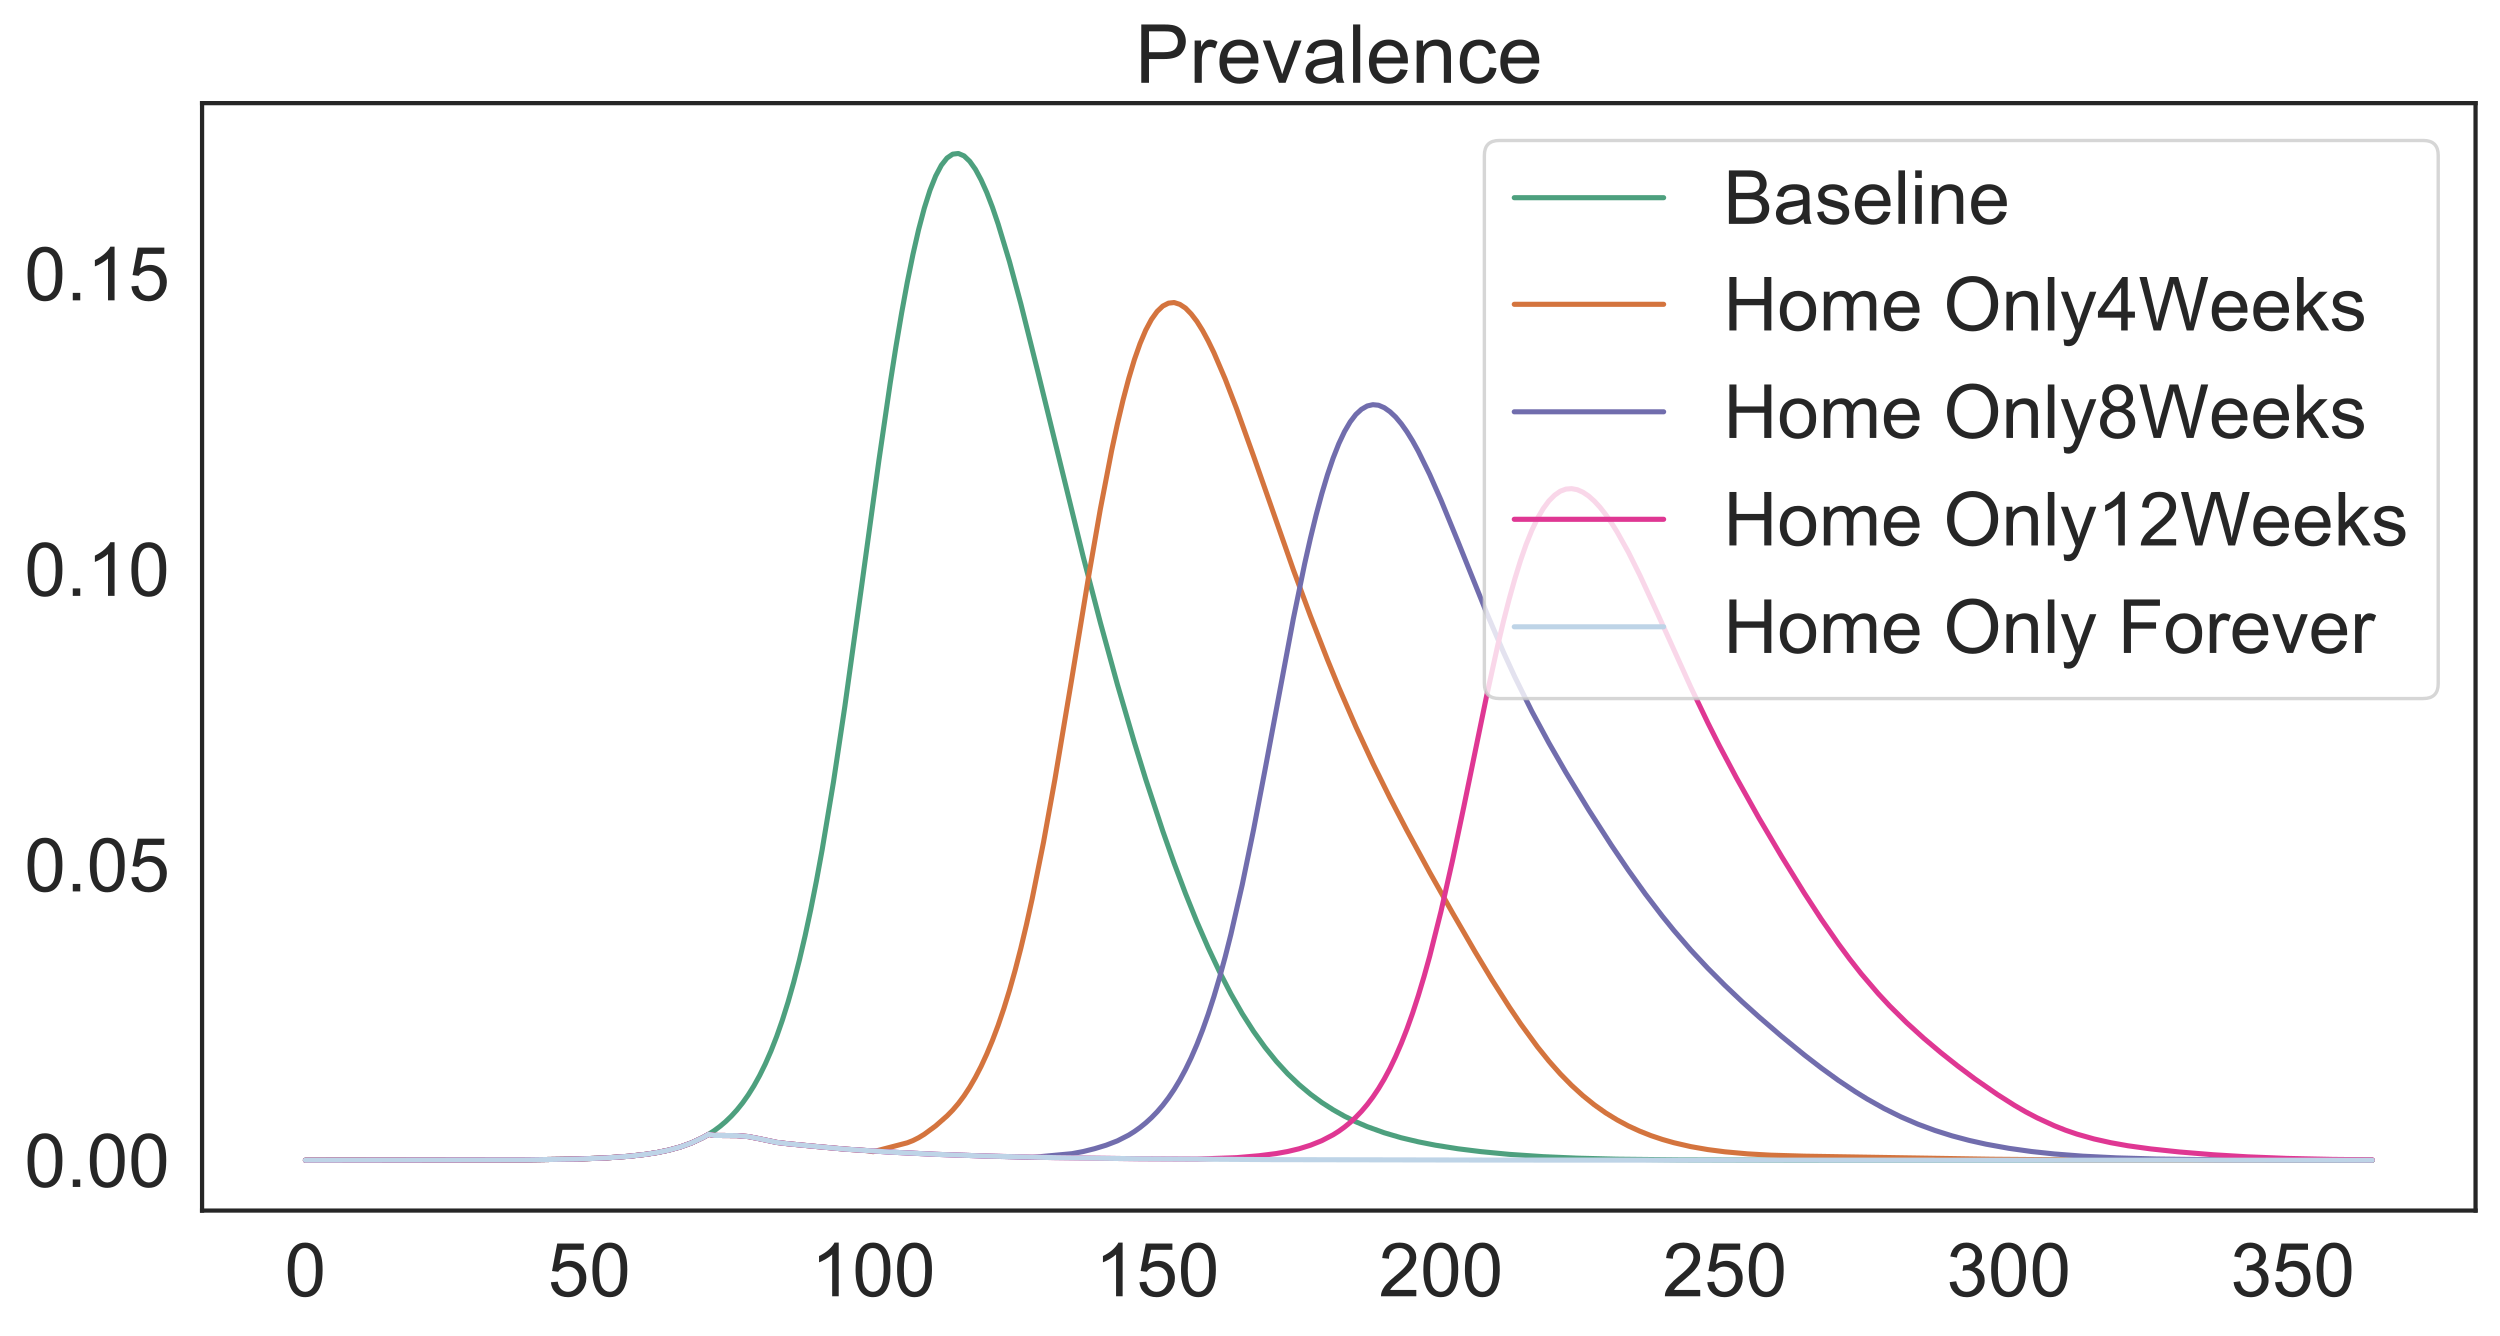 <?xml version="1.0" encoding="utf-8" standalone="no"?>
<!DOCTYPE svg PUBLIC "-//W3C//DTD SVG 1.1//EN"
  "http://www.w3.org/Graphics/SVG/1.1/DTD/svg11.dtd">
<!-- Created with matplotlib (https://matplotlib.org/) -->
<svg height="393.358pt" version="1.1" viewBox="0 0 736.314 393.358" width="736.314pt" xmlns="http://www.w3.org/2000/svg" xmlns:xlink="http://www.w3.org/1999/xlink">
 <defs>
  <style type="text/css">
*{stroke-linecap:butt;stroke-linejoin:round;}
  </style>
 </defs>
 <g id="figure_1">
  <g id="patch_1">
   <path d="M 0 393.358 
L 736.314 393.358 
L 736.314 0 
L 0 0 
z
" style="fill:#ffffff;"/>
  </g>
  <g id="axes_1">
   <g id="patch_2">
    <path d="M 59.514 356.539 
L 729.114 356.539 
L 729.114 30.379 
L 59.514 30.379 
z
" style="fill:#ffffff;"/>
   </g>
   <g id="matplotlib.axis_1">
    <g id="xtick_1">
     <g id="text_1">
      <!-- 0 -->
      <defs>
       <path d="M 4.156 35.297 
Q 4.156 48 6.766 55.734 
Q 9.375 63.484 14.516 67.672 
Q 19.672 71.875 27.484 71.875 
Q 33.25 71.875 37.594 69.547 
Q 41.938 67.234 44.766 62.859 
Q 47.609 58.5 49.219 52.219 
Q 50.828 45.953 50.828 35.297 
Q 50.828 22.703 48.234 14.969 
Q 45.656 7.234 40.5 3 
Q 35.359 -1.219 27.484 -1.219 
Q 17.141 -1.219 11.234 6.203 
Q 4.156 15.141 4.156 35.297 
z
M 13.188 35.297 
Q 13.188 17.672 17.312 11.828 
Q 21.438 6 27.484 6 
Q 33.547 6 37.672 11.859 
Q 41.797 17.719 41.797 35.297 
Q 41.797 52.984 37.672 58.781 
Q 33.547 64.594 27.391 64.594 
Q 21.344 64.594 17.719 59.469 
Q 13.188 52.938 13.188 35.297 
z
" id="ArialMT-48"/>
      </defs>
      <g style="fill:#262626;" transform="translate(83.833 381.786)scale(0.22 -0.22)">
       <use xlink:href="#ArialMT-48"/>
      </g>
     </g>
    </g>
    <g id="xtick_2">
     <g id="text_2">
      <!-- 50 -->
      <defs>
       <path d="M 4.156 18.75 
L 13.375 19.531 
Q 14.406 12.797 18.141 9.391 
Q 21.875 6 27.156 6 
Q 33.5 6 37.891 10.781 
Q 42.281 15.578 42.281 23.484 
Q 42.281 31 38.062 35.344 
Q 33.844 39.703 27 39.703 
Q 22.75 39.703 19.328 37.766 
Q 15.922 35.844 13.969 32.766 
L 5.719 33.844 
L 12.641 70.609 
L 48.25 70.609 
L 48.25 62.203 
L 19.672 62.203 
L 15.828 42.969 
Q 22.266 47.469 29.344 47.469 
Q 38.719 47.469 45.156 40.969 
Q 51.609 34.469 51.609 24.266 
Q 51.609 14.547 45.953 7.469 
Q 39.062 -1.219 27.156 -1.219 
Q 17.391 -1.219 11.203 4.25 
Q 5.031 9.719 4.156 18.75 
z
" id="ArialMT-53"/>
      </defs>
      <g style="fill:#262626;" transform="translate(161.333 381.786)scale(0.22 -0.22)">
       <use xlink:href="#ArialMT-53"/>
       <use x="55.615" xlink:href="#ArialMT-48"/>
      </g>
     </g>
    </g>
    <g id="xtick_3">
     <g id="text_3">
      <!-- 100 -->
      <defs>
       <path d="M 37.25 0 
L 28.469 0 
L 28.469 56 
Q 25.297 52.984 20.141 49.953 
Q 14.984 46.922 10.891 45.406 
L 10.891 53.906 
Q 18.266 57.375 23.781 62.297 
Q 29.297 67.234 31.594 71.875 
L 37.25 71.875 
z
" id="ArialMT-49"/>
      </defs>
      <g style="fill:#262626;" transform="translate(238.832 381.786)scale(0.22 -0.22)">
       <use xlink:href="#ArialMT-49"/>
       <use x="55.615" xlink:href="#ArialMT-48"/>
       <use x="111.23" xlink:href="#ArialMT-48"/>
      </g>
     </g>
    </g>
    <g id="xtick_4">
     <g id="text_4">
      <!-- 150 -->
      <g style="fill:#262626;" transform="translate(322.448 381.786)scale(0.22 -0.22)">
       <use xlink:href="#ArialMT-49"/>
       <use x="55.615" xlink:href="#ArialMT-53"/>
       <use x="111.23" xlink:href="#ArialMT-48"/>
      </g>
     </g>
    </g>
    <g id="xtick_5">
     <g id="text_5">
      <!-- 200 -->
      <defs>
       <path d="M 50.344 8.453 
L 50.344 0 
L 3.031 0 
Q 2.938 3.172 4.047 6.109 
Q 5.859 10.938 9.828 15.625 
Q 13.812 20.312 21.344 26.469 
Q 33.016 36.031 37.109 41.625 
Q 41.219 47.219 41.219 52.203 
Q 41.219 57.422 37.469 61 
Q 33.734 64.594 27.734 64.594 
Q 21.391 64.594 17.578 60.781 
Q 13.766 56.984 13.719 50.25 
L 4.688 51.172 
Q 5.609 61.281 11.656 66.578 
Q 17.719 71.875 27.938 71.875 
Q 38.234 71.875 44.234 66.156 
Q 50.25 60.453 50.25 52 
Q 50.25 47.703 48.484 43.547 
Q 46.734 39.406 42.656 34.812 
Q 38.578 30.219 29.109 22.219 
Q 21.188 15.578 18.938 13.203 
Q 16.703 10.844 15.234 8.453 
z
" id="ArialMT-50"/>
      </defs>
      <g style="fill:#262626;" transform="translate(406.065 381.786)scale(0.22 -0.22)">
       <use xlink:href="#ArialMT-50"/>
       <use x="55.615" xlink:href="#ArialMT-48"/>
       <use x="111.23" xlink:href="#ArialMT-48"/>
      </g>
     </g>
    </g>
    <g id="xtick_6">
     <g id="text_6">
      <!-- 250 -->
      <g style="fill:#262626;" transform="translate(489.681 381.786)scale(0.22 -0.22)">
       <use xlink:href="#ArialMT-50"/>
       <use x="55.615" xlink:href="#ArialMT-53"/>
       <use x="111.23" xlink:href="#ArialMT-48"/>
      </g>
     </g>
    </g>
    <g id="xtick_7">
     <g id="text_7">
      <!-- 300 -->
      <defs>
       <path d="M 4.203 18.891 
L 12.984 20.062 
Q 14.5 12.594 18.141 9.297 
Q 21.781 6 27 6 
Q 33.203 6 37.469 10.297 
Q 41.75 14.594 41.75 20.953 
Q 41.75 27 37.797 30.922 
Q 33.844 34.859 27.734 34.859 
Q 25.25 34.859 21.531 33.891 
L 22.516 41.609 
Q 23.391 41.5 23.922 41.5 
Q 29.547 41.5 34.031 44.422 
Q 38.531 47.359 38.531 53.469 
Q 38.531 58.297 35.25 61.469 
Q 31.984 64.656 26.812 64.656 
Q 21.688 64.656 18.266 61.422 
Q 14.844 58.203 13.875 51.766 
L 5.078 53.328 
Q 6.688 62.156 12.391 67.016 
Q 18.109 71.875 26.609 71.875 
Q 32.469 71.875 37.391 69.359 
Q 42.328 66.844 44.938 62.5 
Q 47.562 58.156 47.562 53.266 
Q 47.562 48.641 45.062 44.828 
Q 42.578 41.016 37.703 38.766 
Q 44.047 37.312 47.562 32.688 
Q 51.078 28.078 51.078 21.141 
Q 51.078 11.766 44.234 5.25 
Q 37.406 -1.266 26.953 -1.266 
Q 17.531 -1.266 11.297 4.344 
Q 5.078 9.969 4.203 18.891 
z
" id="ArialMT-51"/>
      </defs>
      <g style="fill:#262626;" transform="translate(573.298 381.786)scale(0.22 -0.22)">
       <use xlink:href="#ArialMT-51"/>
       <use x="55.615" xlink:href="#ArialMT-48"/>
       <use x="111.23" xlink:href="#ArialMT-48"/>
      </g>
     </g>
    </g>
    <g id="xtick_8">
     <g id="text_8">
      <!-- 350 -->
      <g style="fill:#262626;" transform="translate(656.914 381.786)scale(0.22 -0.22)">
       <use xlink:href="#ArialMT-51"/>
       <use x="55.615" xlink:href="#ArialMT-53"/>
       <use x="111.23" xlink:href="#ArialMT-48"/>
      </g>
     </g>
    </g>
   </g>
   <g id="matplotlib.axis_2">
    <g id="ytick_1">
     <g id="text_9">
      <!-- 0.00 -->
      <defs>
       <path d="M 9.078 0 
L 9.078 10.016 
L 19.094 10.016 
L 19.094 0 
z
" id="ArialMT-46"/>
      </defs>
      <g style="fill:#262626;" transform="translate(7.2 349.587)scale(0.22 -0.22)">
       <use xlink:href="#ArialMT-48"/>
       <use x="55.615" xlink:href="#ArialMT-46"/>
       <use x="83.398" xlink:href="#ArialMT-48"/>
       <use x="139.014" xlink:href="#ArialMT-48"/>
      </g>
     </g>
    </g>
    <g id="ytick_2">
     <g id="text_10">
      <!-- 0.05 -->
      <g style="fill:#262626;" transform="translate(7.2 262.544)scale(0.22 -0.22)">
       <use xlink:href="#ArialMT-48"/>
       <use x="55.615" xlink:href="#ArialMT-46"/>
       <use x="83.398" xlink:href="#ArialMT-48"/>
       <use x="139.014" xlink:href="#ArialMT-53"/>
      </g>
     </g>
    </g>
    <g id="ytick_3">
     <g id="text_11">
      <!-- 0.10 -->
      <g style="fill:#262626;" transform="translate(7.2 175.502)scale(0.22 -0.22)">
       <use xlink:href="#ArialMT-48"/>
       <use x="55.615" xlink:href="#ArialMT-46"/>
       <use x="83.398" xlink:href="#ArialMT-49"/>
       <use x="139.014" xlink:href="#ArialMT-48"/>
      </g>
     </g>
    </g>
    <g id="ytick_4">
     <g id="text_12">
      <!-- 0.15 -->
      <g style="fill:#262626;" transform="translate(7.2 88.459)scale(0.22 -0.22)">
       <use xlink:href="#ArialMT-48"/>
       <use x="55.615" xlink:href="#ArialMT-46"/>
       <use x="83.398" xlink:href="#ArialMT-49"/>
       <use x="139.014" xlink:href="#ArialMT-53"/>
      </g>
     </g>
    </g>
   </g>
   <g id="line2d_1">
    <path clip-path="url(#p6ea5d324b6)" d="M 89.95 341.713 
L 155.171 341.604 
L 170.222 341.361 
L 178.584 341.03 
L 185.273 340.546 
L 190.29 339.967 
L 193.635 339.433 
L 196.979 338.733 
L 200.324 337.819 
L 203.669 336.613 
L 207.013 335.048 
L 208.686 334.095 
L 210.358 333.006 
L 212.03 331.763 
L 213.703 330.35 
L 215.375 328.74 
L 217.047 326.908 
L 218.72 324.825 
L 220.392 322.455 
L 222.064 319.779 
L 223.737 316.756 
L 225.409 313.353 
L 227.081 309.536 
L 228.754 305.253 
L 230.426 300.468 
L 232.098 295.155 
L 233.771 289.276 
L 235.443 282.774 
L 237.115 275.657 
L 238.788 267.883 
L 240.46 259.452 
L 242.132 250.357 
L 245.477 230.325 
L 248.822 208.107 
L 253.839 172.117 
L 258.856 135.637 
L 262.2 112.749 
L 263.873 102.12 
L 265.545 92.227 
L 267.217 83.13 
L 268.889 74.92 
L 270.562 67.603 
L 272.234 61.292 
L 273.906 56.025 
L 275.579 51.828 
L 277.251 48.669 
L 278.923 46.543 
L 280.596 45.4 
L 282.268 45.204 
L 283.94 45.916 
L 285.613 47.512 
L 287.285 49.873 
L 288.957 52.977 
L 290.63 56.7 
L 292.302 61.06 
L 293.974 65.983 
L 297.319 77.06 
L 300.664 89.476 
L 305.681 109.548 
L 319.059 164.078 
L 324.076 183.336 
L 329.093 201.557 
L 334.11 218.704 
L 337.455 229.55 
L 342.472 244.784 
L 345.817 254.257 
L 349.161 263.161 
L 352.506 271.474 
L 355.851 279.16 
L 359.195 286.254 
L 362.54 292.726 
L 365.884 298.571 
L 369.229 303.801 
L 372.574 308.459 
L 375.918 312.606 
L 379.263 316.262 
L 382.608 319.453 
L 385.952 322.254 
L 389.297 324.715 
L 392.642 326.858 
L 395.986 328.749 
L 399.331 330.39 
L 402.676 331.825 
L 407.693 333.629 
L 412.71 335.102 
L 417.727 336.295 
L 422.744 337.284 
L 429.433 338.344 
L 436.122 339.179 
L 444.484 339.986 
L 454.518 340.666 
L 464.552 341.105 
L 476.258 341.403 
L 494.654 341.61 
L 526.428 341.698 
L 691.988 341.713 
L 698.678 341.713 
L 698.678 341.713 
" style="fill:none;stroke:#4da07e;stroke-linecap:round;stroke-width:1.5;"/>
   </g>
   <g id="line2d_2">
    <path clip-path="url(#p6ea5d324b6)" d="M 89.95 341.713 
L 155.171 341.604 
L 170.222 341.361 
L 178.584 341.03 
L 185.273 340.546 
L 190.29 339.967 
L 193.635 339.433 
L 196.979 338.733 
L 200.324 337.819 
L 203.669 336.613 
L 207.013 335.048 
L 208.686 334.095 
L 210.358 334.41 
L 217.047 334.467 
L 220.392 334.751 
L 223.737 335.402 
L 228.754 336.467 
L 232.098 336.866 
L 240.46 337.674 
L 248.822 338.437 
L 255.511 338.907 
L 257.183 339.206 
L 263.873 337.456 
L 267.217 336.582 
L 268.889 335.927 
L 270.562 335.082 
L 272.234 334.064 
L 275.579 331.599 
L 278.923 328.662 
L 280.596 326.955 
L 282.268 325.004 
L 283.94 322.76 
L 285.613 320.193 
L 287.285 317.302 
L 288.957 314.066 
L 290.63 310.438 
L 292.302 306.422 
L 293.974 301.988 
L 295.647 297.071 
L 297.319 291.664 
L 298.991 285.743 
L 300.664 279.274 
L 302.336 272.241 
L 304.008 264.674 
L 307.353 248.008 
L 310.698 229.552 
L 315.715 199.618 
L 320.732 169.143 
L 324.076 149.965 
L 327.421 132.646 
L 329.093 124.892 
L 330.766 117.815 
L 332.438 111.493 
L 334.11 105.912 
L 335.783 101.173 
L 337.455 97.211 
L 339.127 94.084 
L 340.8 91.74 
L 342.472 90.144 
L 344.144 89.286 
L 345.817 89.103 
L 347.489 89.64 
L 349.161 90.738 
L 350.834 92.47 
L 352.506 94.648 
L 354.178 97.324 
L 355.851 100.419 
L 357.523 103.862 
L 360.868 111.675 
L 364.212 120.385 
L 369.229 134.395 
L 380.935 167.851 
L 385.952 181.409 
L 390.969 194.284 
L 394.314 202.463 
L 399.331 214.026 
L 404.348 224.84 
L 409.365 234.973 
L 414.382 244.609 
L 421.071 256.916 
L 427.761 268.786 
L 434.45 280.332 
L 439.467 288.658 
L 444.484 296.53 
L 447.829 301.49 
L 452.846 308.362 
L 456.19 312.502 
L 459.535 316.271 
L 462.879 319.671 
L 466.224 322.71 
L 469.569 325.403 
L 472.913 327.771 
L 476.258 329.825 
L 479.603 331.622 
L 482.947 333.154 
L 486.292 334.48 
L 489.637 335.603 
L 492.981 336.556 
L 497.998 337.71 
L 503.015 338.584 
L 508.032 339.236 
L 514.722 339.842 
L 521.411 340.223 
L 531.445 340.519 
L 586.632 341.421 
L 611.717 341.634 
L 655.197 341.706 
L 698.678 341.713 
L 698.678 341.713 
" style="fill:none;stroke:#d4743e;stroke-linecap:round;stroke-width:1.5;"/>
   </g>
   <g id="line2d_3">
    <path clip-path="url(#p6ea5d324b6)" d="M 89.95 341.713 
L 155.171 341.604 
L 170.222 341.361 
L 178.584 341.03 
L 185.273 340.546 
L 190.29 339.967 
L 193.635 339.433 
L 196.979 338.733 
L 200.324 337.819 
L 203.669 336.613 
L 207.013 335.048 
L 208.686 334.095 
L 210.358 334.41 
L 217.047 334.467 
L 220.392 334.751 
L 223.737 335.402 
L 228.754 336.467 
L 232.098 336.866 
L 240.46 337.674 
L 248.822 338.437 
L 262.2 339.322 
L 275.579 339.976 
L 290.63 340.491 
L 304.008 340.884 
L 315.715 339.785 
L 319.059 339.15 
L 322.404 338.312 
L 325.749 337.298 
L 329.093 336.012 
L 332.438 334.309 
L 334.11 333.26 
L 335.783 332.065 
L 337.455 330.716 
L 339.127 329.192 
L 340.8 327.471 
L 342.472 325.533 
L 344.144 323.34 
L 345.817 320.877 
L 347.489 318.098 
L 349.161 314.998 
L 350.834 311.529 
L 352.506 307.677 
L 354.178 303.398 
L 355.851 298.688 
L 357.523 293.532 
L 359.195 287.893 
L 360.868 281.775 
L 362.54 275.15 
L 365.884 260.526 
L 369.229 244.264 
L 372.574 226.767 
L 380.935 182.169 
L 384.28 165.941 
L 385.952 158.548 
L 387.625 151.686 
L 389.297 145.441 
L 390.969 139.848 
L 392.642 134.923 
L 394.314 130.675 
L 395.986 127.125 
L 397.659 124.267 
L 399.331 122.071 
L 401.003 120.533 
L 402.676 119.573 
L 404.348 119.188 
L 406.02 119.354 
L 407.693 120.074 
L 409.365 121.246 
L 411.037 122.813 
L 412.71 124.809 
L 414.382 127.173 
L 416.054 129.88 
L 417.727 132.906 
L 421.071 139.727 
L 424.416 147.321 
L 429.433 159.569 
L 437.795 180.369 
L 442.812 192.098 
L 446.156 199.381 
L 451.173 209.519 
L 456.19 218.816 
L 461.207 227.534 
L 467.896 238.519 
L 474.586 248.922 
L 479.603 256.325 
L 484.62 263.334 
L 489.637 269.885 
L 492.981 274.012 
L 497.998 279.824 
L 503.015 285.19 
L 508.032 290.224 
L 513.049 294.981 
L 518.066 299.503 
L 524.756 305.257 
L 531.445 310.726 
L 536.462 314.587 
L 541.479 318.222 
L 546.496 321.565 
L 549.841 323.636 
L 554.858 326.456 
L 559.875 328.945 
L 564.891 331.106 
L 569.908 332.952 
L 574.925 334.535 
L 579.942 335.871 
L 584.959 336.994 
L 591.649 338.207 
L 598.338 339.15 
L 605.027 339.867 
L 613.389 340.518 
L 623.423 341.019 
L 635.129 341.355 
L 651.853 341.576 
L 680.282 341.686 
L 698.678 341.705 
L 698.678 341.705 
" style="fill:none;stroke:#716dad;stroke-linecap:round;stroke-width:1.5;"/>
   </g>
   <g id="line2d_4">
    <path clip-path="url(#p6ea5d324b6)" d="M 89.95 341.713 
L 155.171 341.604 
L 170.222 341.361 
L 178.584 341.03 
L 185.273 340.546 
L 190.29 339.967 
L 193.635 339.433 
L 196.979 338.733 
L 200.324 337.819 
L 203.669 336.613 
L 207.013 335.048 
L 208.686 334.095 
L 210.358 334.41 
L 217.047 334.467 
L 220.392 334.751 
L 223.737 335.402 
L 228.754 336.467 
L 232.098 336.866 
L 240.46 337.674 
L 248.822 338.437 
L 262.2 339.322 
L 275.579 339.976 
L 290.63 340.491 
L 310.698 340.953 
L 335.783 341.29 
L 352.506 341.379 
L 364.212 340.958 
L 370.901 340.383 
L 375.918 339.746 
L 379.263 339.145 
L 382.608 338.343 
L 385.952 337.301 
L 389.297 335.959 
L 392.642 334.22 
L 394.314 333.164 
L 395.986 331.957 
L 397.659 330.587 
L 399.331 329.04 
L 401.003 327.298 
L 402.676 325.327 
L 404.348 323.104 
L 406.02 320.611 
L 407.693 317.814 
L 409.365 314.684 
L 411.037 311.192 
L 412.71 307.322 
L 414.382 303.061 
L 416.054 298.377 
L 417.727 293.241 
L 419.399 287.674 
L 421.071 281.681 
L 424.416 268.394 
L 427.761 253.617 
L 431.105 237.748 
L 437.795 205.2 
L 441.139 189.998 
L 442.812 182.98 
L 444.484 176.468 
L 446.156 170.502 
L 447.829 165.092 
L 449.501 160.298 
L 451.173 156.161 
L 452.846 152.652 
L 454.518 149.797 
L 456.19 147.53 
L 457.863 145.853 
L 459.535 144.677 
L 461.207 144.052 
L 462.879 143.917 
L 464.552 144.229 
L 466.224 144.973 
L 467.896 146.093 
L 469.569 147.586 
L 471.241 149.403 
L 472.913 151.537 
L 474.586 153.974 
L 476.258 156.633 
L 479.603 162.635 
L 482.947 169.356 
L 487.964 180.218 
L 497.998 202.429 
L 503.015 212.911 
L 506.36 219.563 
L 511.377 229.017 
L 518.066 240.969 
L 524.756 252.287 
L 531.445 263.1 
L 536.462 270.79 
L 541.479 278.012 
L 544.824 282.525 
L 548.168 286.788 
L 553.185 292.646 
L 556.53 296.247 
L 561.547 301.205 
L 566.564 305.766 
L 571.581 309.988 
L 576.598 313.964 
L 581.615 317.728 
L 588.304 322.372 
L 593.321 325.553 
L 596.666 327.492 
L 600.01 329.243 
L 605.027 331.551 
L 608.372 332.881 
L 611.717 334.024 
L 616.734 335.445 
L 621.751 336.569 
L 626.768 337.463 
L 633.457 338.383 
L 641.819 339.276 
L 651.853 340.103 
L 661.886 340.711 
L 673.593 341.179 
L 686.971 341.471 
L 698.678 341.593 
L 698.678 341.593 
" style="fill:none;stroke:#df3793;stroke-linecap:round;stroke-width:1.5;"/>
   </g>
   <g id="line2d_5">
    <path clip-path="url(#p6ea5d324b6)" d="M 89.95 341.713 
L 155.171 341.604 
L 170.222 341.361 
L 178.584 341.03 
L 185.273 340.546 
L 190.29 339.967 
L 193.635 339.433 
L 196.979 338.733 
L 200.324 337.819 
L 203.669 336.613 
L 207.013 335.048 
L 208.686 334.095 
L 210.358 334.41 
L 217.047 334.467 
L 220.392 334.751 
L 223.737 335.402 
L 228.754 336.467 
L 232.098 336.866 
L 240.46 337.674 
L 248.822 338.437 
L 262.2 339.322 
L 275.579 339.976 
L 290.63 340.491 
L 310.698 340.953 
L 335.783 341.29 
L 374.246 341.538 
L 441.139 341.673 
L 613.389 341.713 
L 698.678 341.713 
L 698.678 341.713 
" style="fill:none;stroke:#bed4e7;stroke-linecap:round;stroke-width:1.5;"/>
   </g>
   <g id="patch_3">
    <path d="M 59.514 356.539 
L 59.514 30.379 
" style="fill:none;stroke:#262626;stroke-linecap:square;stroke-linejoin:miter;stroke-width:1.25;"/>
   </g>
   <g id="patch_4">
    <path d="M 729.114 356.539 
L 729.114 30.379 
" style="fill:none;stroke:#262626;stroke-linecap:square;stroke-linejoin:miter;stroke-width:1.25;"/>
   </g>
   <g id="patch_5">
    <path d="M 59.514 356.539 
L 729.114 356.539 
" style="fill:none;stroke:#262626;stroke-linecap:square;stroke-linejoin:miter;stroke-width:1.25;"/>
   </g>
   <g id="patch_6">
    <path d="M 59.514 30.379 
L 729.114 30.379 
" style="fill:none;stroke:#262626;stroke-linecap:square;stroke-linejoin:miter;stroke-width:1.25;"/>
   </g>
   <g id="text_13">
    <!-- Prevalence -->
    <defs>
     <path d="M 7.719 0 
L 7.719 71.578 
L 34.719 71.578 
Q 41.844 71.578 45.609 70.906 
Q 50.875 70.016 54.438 67.547 
Q 58.016 65.094 60.188 60.641 
Q 62.359 56.203 62.359 50.875 
Q 62.359 41.75 56.547 35.422 
Q 50.734 29.109 35.547 29.109 
L 17.188 29.109 
L 17.188 0 
z
M 17.188 37.547 
L 35.688 37.547 
Q 44.875 37.547 48.734 40.969 
Q 52.594 44.391 52.594 50.594 
Q 52.594 55.078 50.312 58.266 
Q 48.047 61.469 44.344 62.5 
Q 41.938 63.141 35.5 63.141 
L 17.188 63.141 
z
" id="ArialMT-80"/>
     <path d="M 6.5 0 
L 6.5 51.859 
L 14.406 51.859 
L 14.406 44 
Q 17.438 49.516 20 51.266 
Q 22.562 53.031 25.641 53.031 
Q 30.078 53.031 34.672 50.203 
L 31.641 42.047 
Q 28.422 43.953 25.203 43.953 
Q 22.312 43.953 20.016 42.219 
Q 17.719 40.484 16.75 37.406 
Q 15.281 32.719 15.281 27.156 
L 15.281 0 
z
" id="ArialMT-114"/>
     <path d="M 42.094 16.703 
L 51.172 15.578 
Q 49.031 7.625 43.219 3.219 
Q 37.406 -1.172 28.375 -1.172 
Q 17 -1.172 10.328 5.828 
Q 3.656 12.844 3.656 25.484 
Q 3.656 38.578 10.391 45.797 
Q 17.141 53.031 27.875 53.031 
Q 38.281 53.031 44.875 45.953 
Q 51.469 38.875 51.469 26.031 
Q 51.469 25.25 51.422 23.688 
L 12.75 23.688 
Q 13.234 15.141 17.578 10.594 
Q 21.922 6.062 28.422 6.062 
Q 33.25 6.062 36.672 8.594 
Q 40.094 11.141 42.094 16.703 
z
M 13.234 30.906 
L 42.188 30.906 
Q 41.609 37.453 38.875 40.719 
Q 34.672 45.797 27.984 45.797 
Q 21.922 45.797 17.797 41.75 
Q 13.672 37.703 13.234 30.906 
z
" id="ArialMT-101"/>
     <path d="M 21 0 
L 1.266 51.859 
L 10.547 51.859 
L 21.688 20.797 
Q 23.484 15.766 25 10.359 
Q 26.172 14.453 28.266 20.219 
L 39.797 51.859 
L 48.828 51.859 
L 29.203 0 
z
" id="ArialMT-118"/>
     <path d="M 40.438 6.391 
Q 35.547 2.25 31.031 0.531 
Q 26.516 -1.172 21.344 -1.172 
Q 12.797 -1.172 8.203 3 
Q 3.609 7.172 3.609 13.672 
Q 3.609 17.484 5.344 20.625 
Q 7.078 23.781 9.891 25.688 
Q 12.703 27.594 16.219 28.562 
Q 18.797 29.25 24.031 29.891 
Q 34.672 31.156 39.703 32.906 
Q 39.75 34.719 39.75 35.203 
Q 39.75 40.578 37.25 42.781 
Q 33.891 45.75 27.25 45.75 
Q 21.047 45.75 18.094 43.578 
Q 15.141 41.406 13.719 35.891 
L 5.125 37.062 
Q 6.297 42.578 8.984 45.969 
Q 11.672 49.359 16.75 51.188 
Q 21.828 53.031 28.516 53.031 
Q 35.156 53.031 39.297 51.469 
Q 43.453 49.906 45.406 47.531 
Q 47.359 45.172 48.141 41.547 
Q 48.578 39.312 48.578 33.453 
L 48.578 21.734 
Q 48.578 9.469 49.141 6.219 
Q 49.703 2.984 51.375 0 
L 42.188 0 
Q 40.828 2.734 40.438 6.391 
z
M 39.703 26.031 
Q 34.906 24.078 25.344 22.703 
Q 19.922 21.922 17.672 20.938 
Q 15.438 19.969 14.203 18.094 
Q 12.984 16.219 12.984 13.922 
Q 12.984 10.406 15.641 8.062 
Q 18.312 5.719 23.438 5.719 
Q 28.516 5.719 32.469 7.938 
Q 36.422 10.156 38.281 14.016 
Q 39.703 17 39.703 22.797 
z
" id="ArialMT-97"/>
     <path d="M 6.391 0 
L 6.391 71.578 
L 15.188 71.578 
L 15.188 0 
z
" id="ArialMT-108"/>
     <path d="M 6.594 0 
L 6.594 51.859 
L 14.5 51.859 
L 14.5 44.484 
Q 20.219 53.031 31 53.031 
Q 35.688 53.031 39.625 51.344 
Q 43.562 49.656 45.516 46.922 
Q 47.469 44.188 48.25 40.438 
Q 48.734 37.984 48.734 31.891 
L 48.734 0 
L 39.938 0 
L 39.938 31.547 
Q 39.938 36.922 38.906 39.578 
Q 37.891 42.234 35.281 43.812 
Q 32.672 45.406 29.156 45.406 
Q 23.531 45.406 19.453 41.844 
Q 15.375 38.281 15.375 28.328 
L 15.375 0 
z
" id="ArialMT-110"/>
     <path d="M 40.438 19 
L 49.078 17.875 
Q 47.656 8.938 41.812 3.875 
Q 35.984 -1.172 27.484 -1.172 
Q 16.844 -1.172 10.375 5.781 
Q 3.906 12.75 3.906 25.734 
Q 3.906 34.125 6.688 40.422 
Q 9.469 46.734 15.156 49.875 
Q 20.844 53.031 27.547 53.031 
Q 35.984 53.031 41.359 48.75 
Q 46.734 44.484 48.25 36.625 
L 39.703 35.297 
Q 38.484 40.531 35.375 43.156 
Q 32.281 45.797 27.875 45.797 
Q 21.234 45.797 17.078 41.031 
Q 12.938 36.281 12.938 25.984 
Q 12.938 15.531 16.938 10.797 
Q 20.953 6.062 27.391 6.062 
Q 32.562 6.062 36.031 9.234 
Q 39.5 12.406 40.438 19 
z
" id="ArialMT-99"/>
    </defs>
    <g style="fill:#262626;" transform="translate(334.282 24.379)scale(0.24 -0.24)">
     <use xlink:href="#ArialMT-80"/>
     <use x="66.699" xlink:href="#ArialMT-114"/>
     <use x="100" xlink:href="#ArialMT-101"/>
     <use x="155.615" xlink:href="#ArialMT-118"/>
     <use x="205.615" xlink:href="#ArialMT-97"/>
     <use x="261.23" xlink:href="#ArialMT-108"/>
     <use x="283.447" xlink:href="#ArialMT-101"/>
     <use x="339.062" xlink:href="#ArialMT-110"/>
     <use x="394.678" xlink:href="#ArialMT-99"/>
     <use x="444.678" xlink:href="#ArialMT-101"/>
    </g>
   </g>
   <g id="legend_1">
    <g id="patch_7">
     <path d="M 441.588 205.736 
L 713.714 205.736 
Q 718.114 205.736 718.114 201.336 
L 718.114 45.779 
Q 718.114 41.379 713.714 41.379 
L 441.588 41.379 
Q 437.188 41.379 437.188 45.779 
L 437.188 201.336 
Q 437.188 205.736 441.588 205.736 
z
" style="fill:#ffffff;opacity:0.8;stroke:#cccccc;stroke-linejoin:miter;"/>
    </g>
    <g id="line2d_6">
     <path d="M 445.988 58.226 
L 489.988 58.226 
" style="fill:none;stroke:#4da07e;stroke-linecap:round;stroke-width:1.5;"/>
    </g>
    <g id="line2d_7"/>
    <g id="text_14">
     <!-- Baseline -->
     <defs>
      <path d="M 7.328 0 
L 7.328 71.578 
L 34.188 71.578 
Q 42.391 71.578 47.344 69.406 
Q 52.297 67.234 55.094 62.719 
Q 57.906 58.203 57.906 53.266 
Q 57.906 48.688 55.422 44.625 
Q 52.938 40.578 47.906 38.094 
Q 54.391 36.188 57.875 31.594 
Q 61.375 27 61.375 20.75 
Q 61.375 15.719 59.25 11.391 
Q 57.125 7.078 54 4.734 
Q 50.875 2.391 46.156 1.188 
Q 41.453 0 34.625 0 
z
M 16.797 41.5 
L 32.281 41.5 
Q 38.578 41.5 41.312 42.328 
Q 44.922 43.406 46.75 45.891 
Q 48.578 48.391 48.578 52.156 
Q 48.578 55.719 46.875 58.422 
Q 45.172 61.141 41.984 62.141 
Q 38.812 63.141 31.109 63.141 
L 16.797 63.141 
z
M 16.797 8.453 
L 34.625 8.453 
Q 39.203 8.453 41.062 8.797 
Q 44.344 9.375 46.531 10.734 
Q 48.734 12.109 50.141 14.719 
Q 51.562 17.328 51.562 20.75 
Q 51.562 24.75 49.516 27.703 
Q 47.469 30.672 43.828 31.859 
Q 40.188 33.062 33.344 33.062 
L 16.797 33.062 
z
" id="ArialMT-66"/>
      <path d="M 3.078 15.484 
L 11.766 16.844 
Q 12.5 11.625 15.844 8.844 
Q 19.188 6.062 25.203 6.062 
Q 31.25 6.062 34.172 8.516 
Q 37.109 10.984 37.109 14.312 
Q 37.109 17.281 34.516 19 
Q 32.719 20.172 25.531 21.969 
Q 15.875 24.422 12.141 26.203 
Q 8.406 27.984 6.469 31.125 
Q 4.547 34.281 4.547 38.094 
Q 4.547 41.547 6.125 44.5 
Q 7.719 47.469 10.453 49.422 
Q 12.5 50.922 16.031 51.969 
Q 19.578 53.031 23.641 53.031 
Q 29.734 53.031 34.344 51.266 
Q 38.969 49.516 41.156 46.5 
Q 43.359 43.5 44.188 38.484 
L 35.594 37.312 
Q 35.016 41.312 32.203 43.547 
Q 29.391 45.797 24.266 45.797 
Q 18.219 45.797 15.625 43.797 
Q 13.031 41.797 13.031 39.109 
Q 13.031 37.406 14.109 36.031 
Q 15.188 34.625 17.484 33.688 
Q 18.797 33.203 25.25 31.453 
Q 34.578 28.953 38.25 27.359 
Q 41.938 25.781 44.031 22.75 
Q 46.141 19.734 46.141 15.234 
Q 46.141 10.844 43.578 6.953 
Q 41.016 3.078 36.172 0.953 
Q 31.344 -1.172 25.25 -1.172 
Q 15.141 -1.172 9.844 3.031 
Q 4.547 7.234 3.078 15.484 
z
" id="ArialMT-115"/>
      <path d="M 6.641 61.469 
L 6.641 71.578 
L 15.438 71.578 
L 15.438 61.469 
z
M 6.641 0 
L 6.641 51.859 
L 15.438 51.859 
L 15.438 0 
z
" id="ArialMT-105"/>
     </defs>
     <g style="fill:#262626;" transform="translate(507.588 65.926)scale(0.22 -0.22)">
      <use xlink:href="#ArialMT-66"/>
      <use x="66.699" xlink:href="#ArialMT-97"/>
      <use x="122.314" xlink:href="#ArialMT-115"/>
      <use x="172.314" xlink:href="#ArialMT-101"/>
      <use x="227.93" xlink:href="#ArialMT-108"/>
      <use x="250.146" xlink:href="#ArialMT-105"/>
      <use x="272.363" xlink:href="#ArialMT-110"/>
      <use x="327.979" xlink:href="#ArialMT-101"/>
     </g>
    </g>
    <g id="line2d_8">
     <path d="M 445.988 89.627 
L 489.988 89.627 
" style="fill:none;stroke:#d4743e;stroke-linecap:round;stroke-width:1.5;"/>
    </g>
    <g id="line2d_9"/>
    <g id="text_15">
     <!-- Home Only4Weeks -->
     <defs>
      <path d="M 8.016 0 
L 8.016 71.578 
L 17.484 71.578 
L 17.484 42.188 
L 54.688 42.188 
L 54.688 71.578 
L 64.156 71.578 
L 64.156 0 
L 54.688 0 
L 54.688 33.734 
L 17.484 33.734 
L 17.484 0 
z
" id="ArialMT-72"/>
      <path d="M 3.328 25.922 
Q 3.328 40.328 11.328 47.266 
Q 18.016 53.031 27.641 53.031 
Q 38.328 53.031 45.109 46.016 
Q 51.906 39.016 51.906 26.656 
Q 51.906 16.656 48.906 10.906 
Q 45.906 5.172 40.156 2 
Q 34.422 -1.172 27.641 -1.172 
Q 16.75 -1.172 10.031 5.812 
Q 3.328 12.797 3.328 25.922 
z
M 12.359 25.922 
Q 12.359 15.969 16.703 11.016 
Q 21.047 6.062 27.641 6.062 
Q 34.188 6.062 38.531 11.031 
Q 42.875 16.016 42.875 26.219 
Q 42.875 35.844 38.5 40.797 
Q 34.125 45.75 27.641 45.75 
Q 21.047 45.75 16.703 40.812 
Q 12.359 35.891 12.359 25.922 
z
" id="ArialMT-111"/>
      <path d="M 6.594 0 
L 6.594 51.859 
L 14.453 51.859 
L 14.453 44.578 
Q 16.891 48.391 20.938 50.703 
Q 25 53.031 30.172 53.031 
Q 35.938 53.031 39.625 50.641 
Q 43.312 48.25 44.828 43.953 
Q 50.984 53.031 60.844 53.031 
Q 68.562 53.031 72.703 48.75 
Q 76.859 44.484 76.859 35.594 
L 76.859 0 
L 68.109 0 
L 68.109 32.672 
Q 68.109 37.938 67.25 40.25 
Q 66.406 42.578 64.156 43.984 
Q 61.922 45.406 58.891 45.406 
Q 53.422 45.406 49.797 41.766 
Q 46.188 38.141 46.188 30.125 
L 46.188 0 
L 37.406 0 
L 37.406 33.688 
Q 37.406 39.547 35.25 42.469 
Q 33.109 45.406 28.219 45.406 
Q 24.516 45.406 21.359 43.453 
Q 18.219 41.5 16.797 37.734 
Q 15.375 33.984 15.375 26.906 
L 15.375 0 
z
" id="ArialMT-109"/>
      <path id="ArialMT-32"/>
      <path d="M 4.828 34.859 
Q 4.828 52.688 14.391 62.766 
Q 23.969 72.859 39.109 72.859 
Q 49.031 72.859 56.984 68.109 
Q 64.938 63.375 69.109 54.906 
Q 73.297 46.438 73.297 35.688 
Q 73.297 24.812 68.891 16.219 
Q 64.5 7.625 56.438 3.203 
Q 48.391 -1.219 39.062 -1.219 
Q 28.953 -1.219 20.984 3.656 
Q 13.031 8.547 8.922 16.984 
Q 4.828 25.438 4.828 34.859 
z
M 14.594 34.719 
Q 14.594 21.781 21.547 14.328 
Q 28.516 6.891 39.016 6.891 
Q 49.703 6.891 56.609 14.406 
Q 63.531 21.922 63.531 35.75 
Q 63.531 44.484 60.578 51 
Q 57.625 57.516 51.922 61.109 
Q 46.234 64.703 39.156 64.703 
Q 29.109 64.703 21.844 57.781 
Q 14.594 50.875 14.594 34.719 
z
" id="ArialMT-79"/>
      <path d="M 6.203 -19.969 
L 5.219 -11.719 
Q 8.109 -12.5 10.25 -12.5 
Q 13.188 -12.5 14.938 -11.516 
Q 16.703 -10.547 17.828 -8.797 
Q 18.656 -7.469 20.516 -2.25 
Q 20.75 -1.516 21.297 -0.094 
L 1.609 51.859 
L 11.078 51.859 
L 21.875 21.828 
Q 23.969 16.109 25.641 9.812 
Q 27.156 15.875 29.25 21.625 
L 40.328 51.859 
L 49.125 51.859 
L 29.391 -0.875 
Q 26.219 -9.422 24.469 -12.641 
Q 22.125 -17 19.094 -19.016 
Q 16.062 -21.047 11.859 -21.047 
Q 9.328 -21.047 6.203 -19.969 
z
" id="ArialMT-121"/>
      <path d="M 32.328 0 
L 32.328 17.141 
L 1.266 17.141 
L 1.266 25.203 
L 33.938 71.578 
L 41.109 71.578 
L 41.109 25.203 
L 50.781 25.203 
L 50.781 17.141 
L 41.109 17.141 
L 41.109 0 
z
M 32.328 25.203 
L 32.328 57.469 
L 9.906 25.203 
z
" id="ArialMT-52"/>
      <path d="M 20.219 0 
L 1.219 71.578 
L 10.938 71.578 
L 21.828 24.656 
Q 23.578 17.281 24.859 10.016 
Q 27.594 21.484 28.078 23.25 
L 41.703 71.578 
L 53.125 71.578 
L 63.375 35.359 
Q 67.234 21.875 68.953 10.016 
Q 70.312 16.797 72.516 25.594 
L 83.734 71.578 
L 93.266 71.578 
L 73.641 0 
L 64.5 0 
L 49.422 54.547 
Q 47.516 61.375 47.172 62.938 
Q 46.047 58.016 45.062 54.547 
L 29.891 0 
z
" id="ArialMT-87"/>
      <path d="M 6.641 0 
L 6.641 71.578 
L 15.438 71.578 
L 15.438 30.766 
L 36.234 51.859 
L 47.609 51.859 
L 27.781 32.625 
L 49.609 0 
L 38.766 0 
L 21.625 26.516 
L 15.438 20.562 
L 15.438 0 
z
" id="ArialMT-107"/>
     </defs>
     <g style="fill:#262626;" transform="translate(507.588 97.328)scale(0.22 -0.22)">
      <use xlink:href="#ArialMT-72"/>
      <use x="72.217" xlink:href="#ArialMT-111"/>
      <use x="127.832" xlink:href="#ArialMT-109"/>
      <use x="211.133" xlink:href="#ArialMT-101"/>
      <use x="266.748" xlink:href="#ArialMT-32"/>
      <use x="294.531" xlink:href="#ArialMT-79"/>
      <use x="372.314" xlink:href="#ArialMT-110"/>
      <use x="427.93" xlink:href="#ArialMT-108"/>
      <use x="450.146" xlink:href="#ArialMT-121"/>
      <use x="500.146" xlink:href="#ArialMT-52"/>
      <use x="555.762" xlink:href="#ArialMT-87"/>
      <use x="650.131" xlink:href="#ArialMT-101"/>
      <use x="705.746" xlink:href="#ArialMT-101"/>
      <use x="761.361" xlink:href="#ArialMT-107"/>
      <use x="811.361" xlink:href="#ArialMT-115"/>
     </g>
    </g>
    <g id="line2d_10">
     <path d="M 445.988 121.287 
L 489.988 121.287 
" style="fill:none;stroke:#716dad;stroke-linecap:round;stroke-width:1.5;"/>
    </g>
    <g id="line2d_11"/>
    <g id="text_16">
     <!-- Home Only8Weeks -->
     <defs>
      <path d="M 17.672 38.812 
Q 12.203 40.828 9.562 44.531 
Q 6.938 48.25 6.938 53.422 
Q 6.938 61.234 12.547 66.547 
Q 18.172 71.875 27.484 71.875 
Q 36.859 71.875 42.578 66.422 
Q 48.297 60.984 48.297 53.172 
Q 48.297 48.188 45.672 44.5 
Q 43.062 40.828 37.75 38.812 
Q 44.344 36.672 47.781 31.875 
Q 51.219 27.094 51.219 20.453 
Q 51.219 11.281 44.719 5.031 
Q 38.234 -1.219 27.641 -1.219 
Q 17.047 -1.219 10.547 5.047 
Q 4.047 11.328 4.047 20.703 
Q 4.047 27.688 7.594 32.391 
Q 11.141 37.109 17.672 38.812 
z
M 15.922 53.719 
Q 15.922 48.641 19.188 45.406 
Q 22.469 42.188 27.688 42.188 
Q 32.766 42.188 36.016 45.375 
Q 39.266 48.578 39.266 53.219 
Q 39.266 58.062 35.906 61.359 
Q 32.562 64.656 27.594 64.656 
Q 22.562 64.656 19.234 61.422 
Q 15.922 58.203 15.922 53.719 
z
M 13.094 20.656 
Q 13.094 16.891 14.875 13.375 
Q 16.656 9.859 20.172 7.922 
Q 23.688 6 27.734 6 
Q 34.031 6 38.125 10.047 
Q 42.234 14.109 42.234 20.359 
Q 42.234 26.703 38.016 30.859 
Q 33.797 35.016 27.438 35.016 
Q 21.234 35.016 17.156 30.906 
Q 13.094 26.812 13.094 20.656 
z
" id="ArialMT-56"/>
     </defs>
     <g style="fill:#262626;" transform="translate(507.588 128.987)scale(0.22 -0.22)">
      <use xlink:href="#ArialMT-72"/>
      <use x="72.217" xlink:href="#ArialMT-111"/>
      <use x="127.832" xlink:href="#ArialMT-109"/>
      <use x="211.133" xlink:href="#ArialMT-101"/>
      <use x="266.748" xlink:href="#ArialMT-32"/>
      <use x="294.531" xlink:href="#ArialMT-79"/>
      <use x="372.314" xlink:href="#ArialMT-110"/>
      <use x="427.93" xlink:href="#ArialMT-108"/>
      <use x="450.146" xlink:href="#ArialMT-121"/>
      <use x="500.146" xlink:href="#ArialMT-56"/>
      <use x="555.762" xlink:href="#ArialMT-87"/>
      <use x="650.131" xlink:href="#ArialMT-101"/>
      <use x="705.746" xlink:href="#ArialMT-101"/>
      <use x="761.361" xlink:href="#ArialMT-107"/>
      <use x="811.361" xlink:href="#ArialMT-115"/>
     </g>
    </g>
    <g id="line2d_12">
     <path d="M 445.988 152.946 
L 489.988 152.946 
" style="fill:none;stroke:#df3793;stroke-linecap:round;stroke-width:1.5;"/>
    </g>
    <g id="line2d_13"/>
    <g id="text_17">
     <!-- Home Only12Weeks -->
     <g style="fill:#262626;" transform="translate(507.588 160.646)scale(0.22 -0.22)">
      <use xlink:href="#ArialMT-72"/>
      <use x="72.217" xlink:href="#ArialMT-111"/>
      <use x="127.832" xlink:href="#ArialMT-109"/>
      <use x="211.133" xlink:href="#ArialMT-101"/>
      <use x="266.748" xlink:href="#ArialMT-32"/>
      <use x="294.531" xlink:href="#ArialMT-79"/>
      <use x="372.314" xlink:href="#ArialMT-110"/>
      <use x="427.93" xlink:href="#ArialMT-108"/>
      <use x="450.146" xlink:href="#ArialMT-121"/>
      <use x="500.146" xlink:href="#ArialMT-49"/>
      <use x="555.762" xlink:href="#ArialMT-50"/>
      <use x="611.377" xlink:href="#ArialMT-87"/>
      <use x="705.746" xlink:href="#ArialMT-101"/>
      <use x="761.361" xlink:href="#ArialMT-101"/>
      <use x="816.977" xlink:href="#ArialMT-107"/>
      <use x="866.977" xlink:href="#ArialMT-115"/>
     </g>
    </g>
    <g id="line2d_14">
     <path d="M 445.988 184.606 
L 489.988 184.606 
" style="fill:none;stroke:#bed4e7;stroke-linecap:round;stroke-width:1.5;"/>
    </g>
    <g id="line2d_15"/>
    <g id="text_18">
     <!-- Home Only Forever -->
     <defs>
      <path d="M 8.203 0 
L 8.203 71.578 
L 56.5 71.578 
L 56.5 63.141 
L 17.672 63.141 
L 17.672 40.969 
L 51.266 40.969 
L 51.266 32.516 
L 17.672 32.516 
L 17.672 0 
z
" id="ArialMT-70"/>
     </defs>
     <g style="fill:#262626;" transform="translate(507.588 192.306)scale(0.22 -0.22)">
      <use xlink:href="#ArialMT-72"/>
      <use x="72.217" xlink:href="#ArialMT-111"/>
      <use x="127.832" xlink:href="#ArialMT-109"/>
      <use x="211.133" xlink:href="#ArialMT-101"/>
      <use x="266.748" xlink:href="#ArialMT-32"/>
      <use x="294.531" xlink:href="#ArialMT-79"/>
      <use x="372.314" xlink:href="#ArialMT-110"/>
      <use x="427.93" xlink:href="#ArialMT-108"/>
      <use x="450.146" xlink:href="#ArialMT-121"/>
      <use x="500.146" xlink:href="#ArialMT-32"/>
      <use x="527.93" xlink:href="#ArialMT-70"/>
      <use x="589.014" xlink:href="#ArialMT-111"/>
      <use x="644.629" xlink:href="#ArialMT-114"/>
      <use x="677.93" xlink:href="#ArialMT-101"/>
      <use x="733.545" xlink:href="#ArialMT-118"/>
      <use x="783.545" xlink:href="#ArialMT-101"/>
      <use x="839.16" xlink:href="#ArialMT-114"/>
     </g>
    </g>
   </g>
  </g>
 </g>
 <defs>
  <clipPath id="p6ea5d324b6">
   <rect height="326.16" width="669.6" x="59.514" y="30.379"/>
  </clipPath>
 </defs>
</svg>

